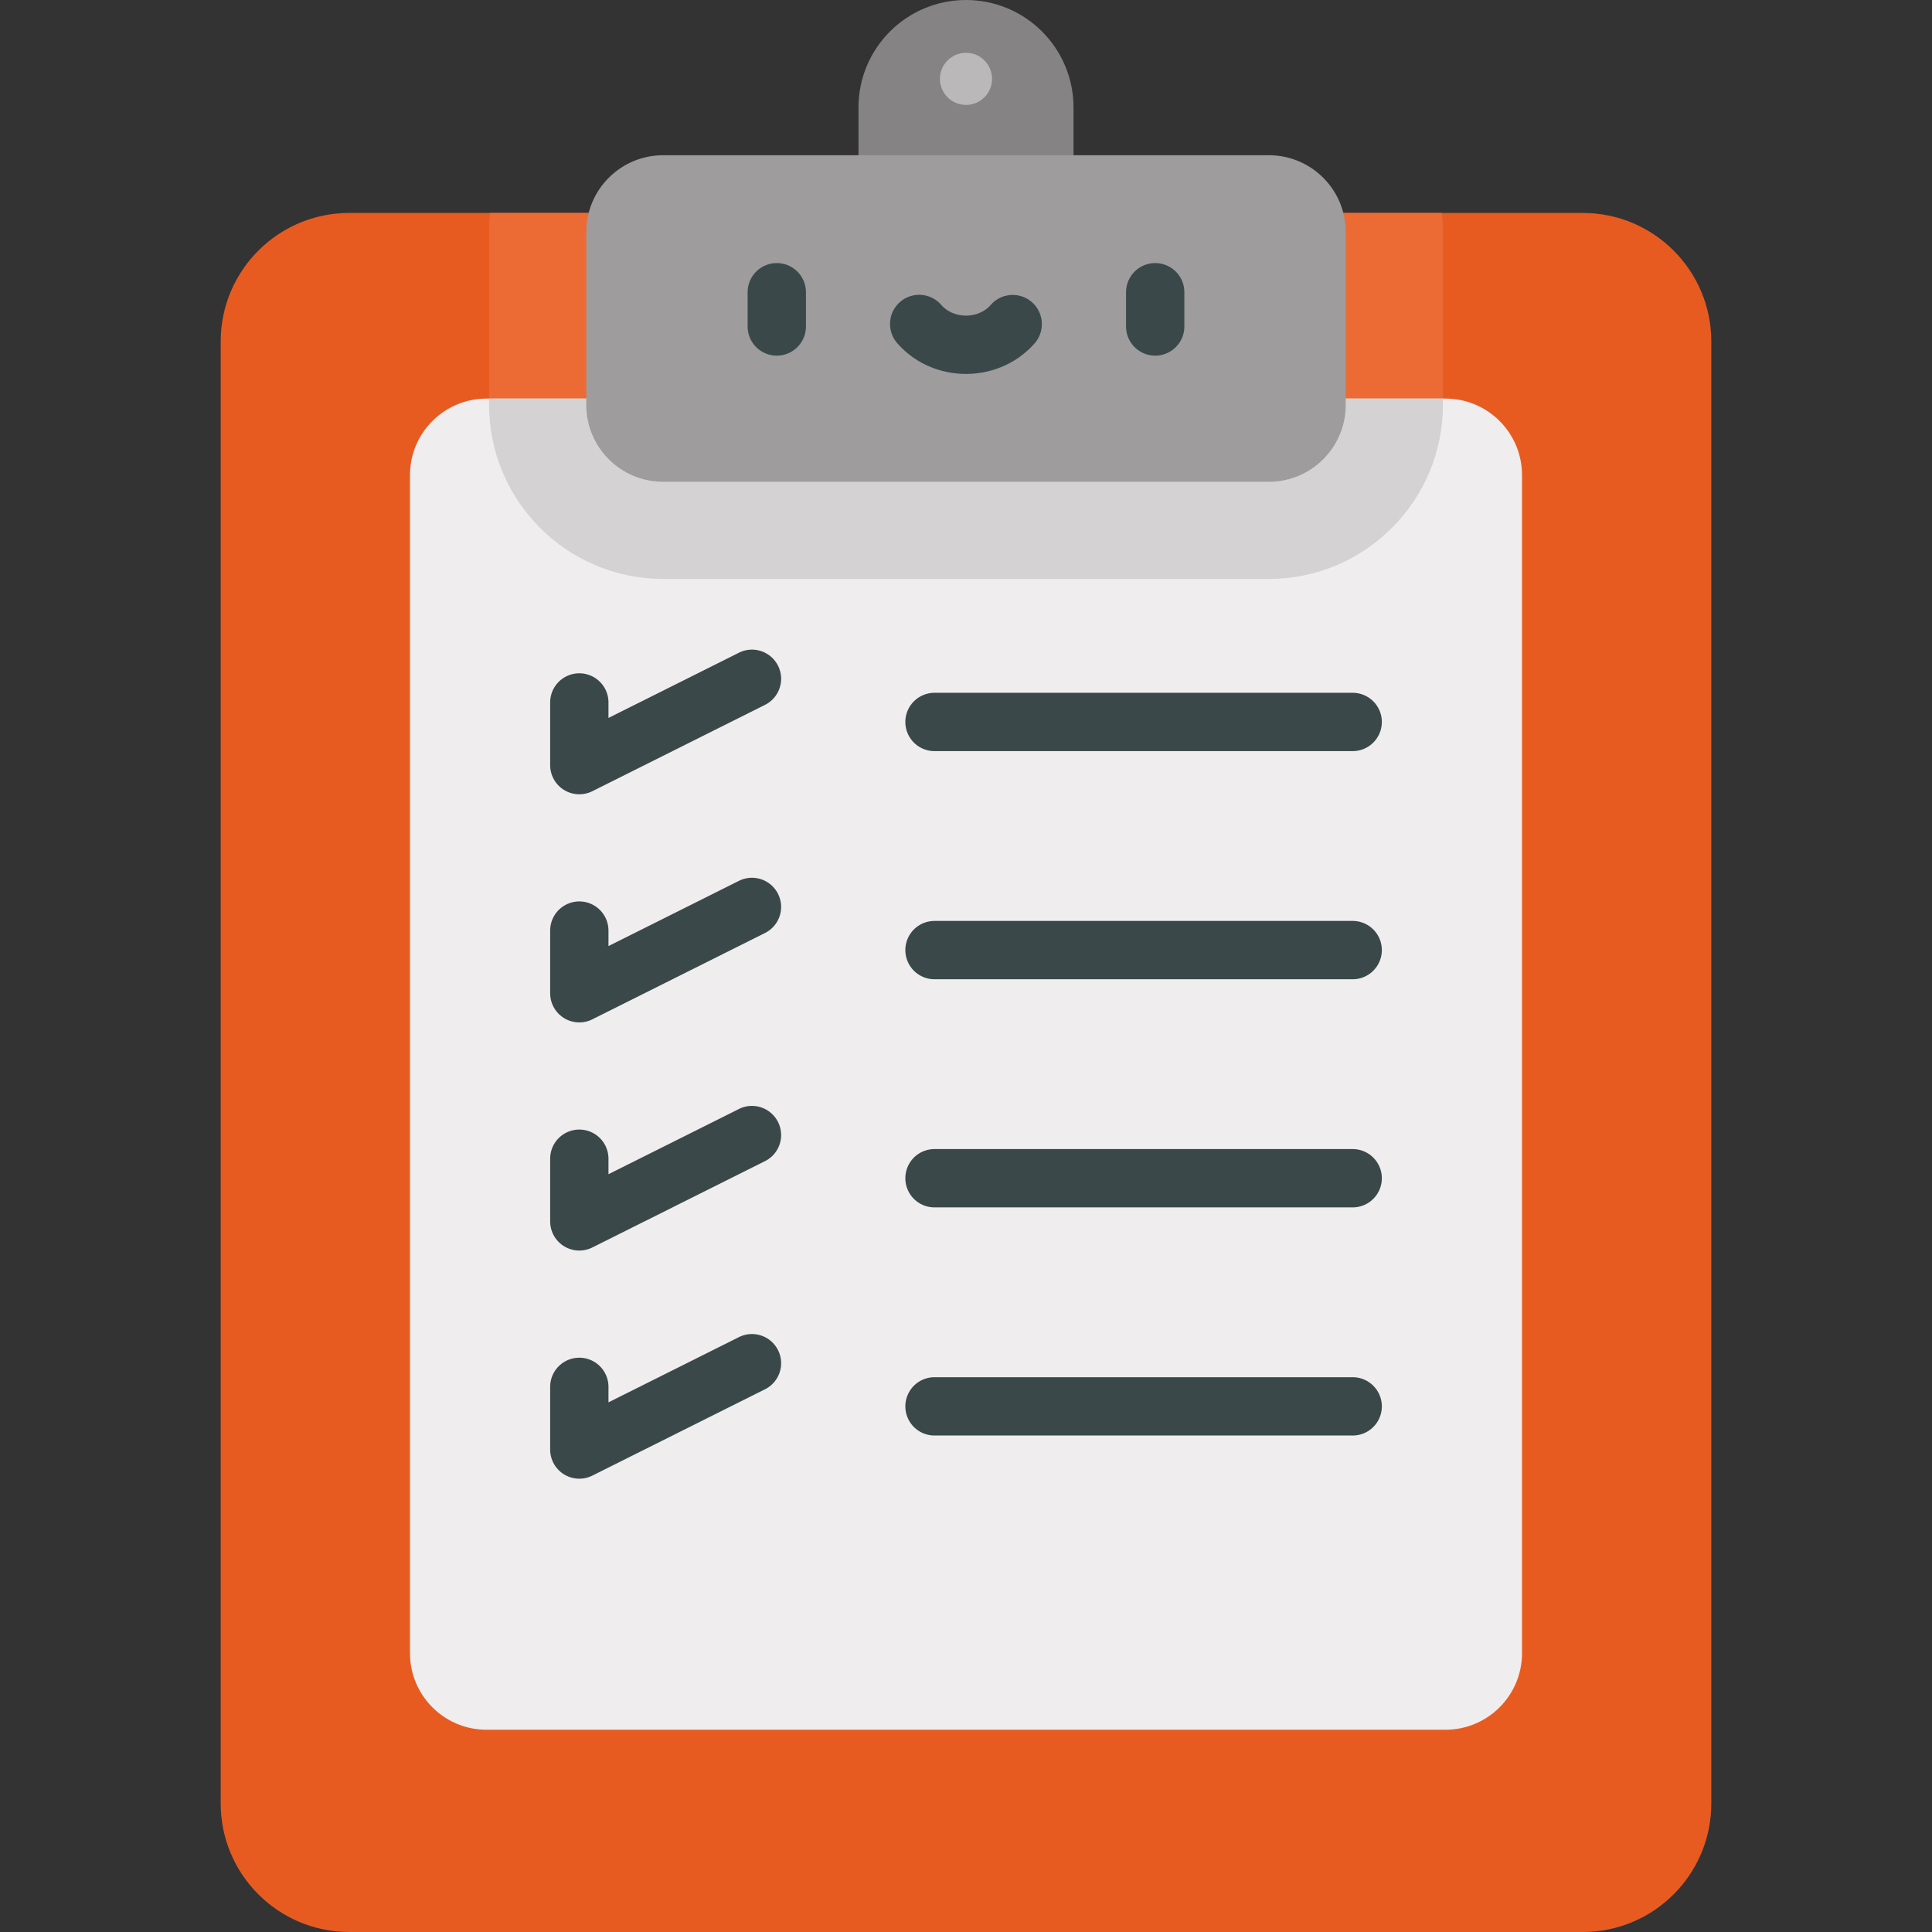 <svg xmlns="http://www.w3.org/2000/svg" id="Capa_1" viewBox="0 0 512 512" width="512" height="512"><rect x="0" y="0" width="512" height="512" fill="#333333" stroke="none"/><path d="M256 0c-15.737 0-28.495 12.758-28.495 28.495v27.937h56.99V28.495C284.495 12.758 271.737 0 256 0z" data-original="#858384" fill="#858384"/><circle cx="256" cy="20.901" r="6.908" data-original="#BAB8B9" fill="#bab8b9"/><path d="M419.438 56.432H92.562c-18.819 0-34.076 15.256-34.076 34.076v387.415c0 18.819 15.257 34.076 34.076 34.076h326.876c18.819 0 34.076-15.257 34.076-34.076V90.509c.001-18.82-15.256-34.077-34.076-34.077z" data-original="#FF8C57" class="active-path" data-old_color="#e75b21" fill="#e75b21"/><path d="M129.613 61.505v45.803c0 25.431 20.689 46.12 46.119 46.12h160.535c25.431 0 46.12-20.689 46.12-46.12V61.505a46.43 46.43 0 0 0-.285-5.072H129.898a46.43 46.43 0 0 0-.285 5.072z" data-original="#EC6A34" fill="#ec6a34"/><path d="M383.066 105.628H128.934c-11.204 0-20.286 9.083-20.286 20.286v312.199c0 11.204 9.083 20.286 20.286 20.286h254.13c11.204 0 20.286-9.083 20.286-20.286V125.914c.002-11.204-9.081-20.286-20.284-20.286z" data-original="#EFEDEE" fill="#efedee"/><path d="M153.525 210.491a7.727 7.727 0 0 1-7.726-7.727v-16.605a7.726 7.726 0 1 1 15.452 0v4.104l34.571-17.285c3.818-1.908 8.457-.362 10.366 3.455s.362 8.458-3.455 10.366l-45.752 22.876a7.736 7.736 0 0 1-3.456.816zm204.951-11.438H247.653a7.726 7.726 0 1 1 0-15.452h110.822a7.726 7.726 0 0 1 .001 15.452zm-204.951 71.896a7.727 7.727 0 0 1-7.726-7.727v-16.605a7.726 7.726 0 1 1 15.452 0v4.104l34.571-17.285a7.725 7.725 0 0 1 10.366 3.455 7.725 7.725 0 0 1-3.455 10.366l-45.752 22.876a7.723 7.723 0 0 1-3.456.816zm204.951-11.438H247.653a7.726 7.726 0 1 1 0-15.452h110.822a7.726 7.726 0 0 1 .001 15.452zm-204.951 71.896a7.727 7.727 0 0 1-7.726-7.727v-16.605a7.726 7.726 0 1 1 15.452 0v4.104l34.571-17.285a7.725 7.725 0 0 1 10.366 3.455 7.725 7.725 0 0 1-3.455 10.366l-45.752 22.876a7.723 7.723 0 0 1-3.456.816zm204.951-11.438H247.653a7.726 7.726 0 1 1 0-15.452h110.822a7.726 7.726 0 0 1 7.726 7.726 7.724 7.724 0 0 1-7.725 7.726zm-204.951 71.897a7.727 7.727 0 0 1-7.726-7.727v-16.605a7.726 7.726 0 1 1 15.452 0v4.104l34.571-17.285c3.818-1.909 8.457-.362 10.366 3.455s.362 8.458-3.455 10.366l-45.752 22.876a7.736 7.736 0 0 1-3.456.816zm204.951-11.438H247.653a7.726 7.726 0 1 1 0-15.452h110.822a7.726 7.726 0 0 1 7.726 7.726 7.724 7.724 0 0 1-7.725 7.726z" data-original="#3A484A" fill="#3a484a"/><path d="M129.613 105.628v1.68c0 25.431 20.689 46.12 46.119 46.12h160.535c25.431 0 46.12-20.689 46.12-46.12v-1.68H129.613z" data-original="#D4D2D3" fill="#d4d2d3"/><path d="M336.268 41.139H175.732c-11.248 0-20.365 9.118-20.365 20.365v45.803c0 11.248 9.118 20.365 20.365 20.365h160.535c11.247 0 20.365-9.118 20.365-20.365V61.505c0-11.248-9.117-20.366-20.364-20.366z" data-original="#9E9C9D" fill="#9e9c9d"/><path d="M205.858 94.248a7.726 7.726 0 0 1-7.726-7.726v-9.075a7.726 7.726 0 1 1 15.452 0v9.075a7.726 7.726 0 0 1-7.726 7.726zm100.284 0a7.726 7.726 0 0 1-7.726-7.726v-9.075a7.726 7.726 0 1 1 15.452 0v9.075a7.726 7.726 0 0 1-7.726 7.726zM256 99.092c-7.053 0-13.684-2.959-18.193-8.117a7.726 7.726 0 1 1 11.633-10.17c1.575 1.801 3.965 2.834 6.559 2.834 2.594 0 4.984-1.033 6.559-2.834a7.725 7.725 0 0 1 10.902-.732 7.724 7.724 0 0 1 .731 10.902c-4.507 5.158-11.138 8.117-18.191 8.117z" data-original="#3A484A" fill="#3a484a"/></svg>